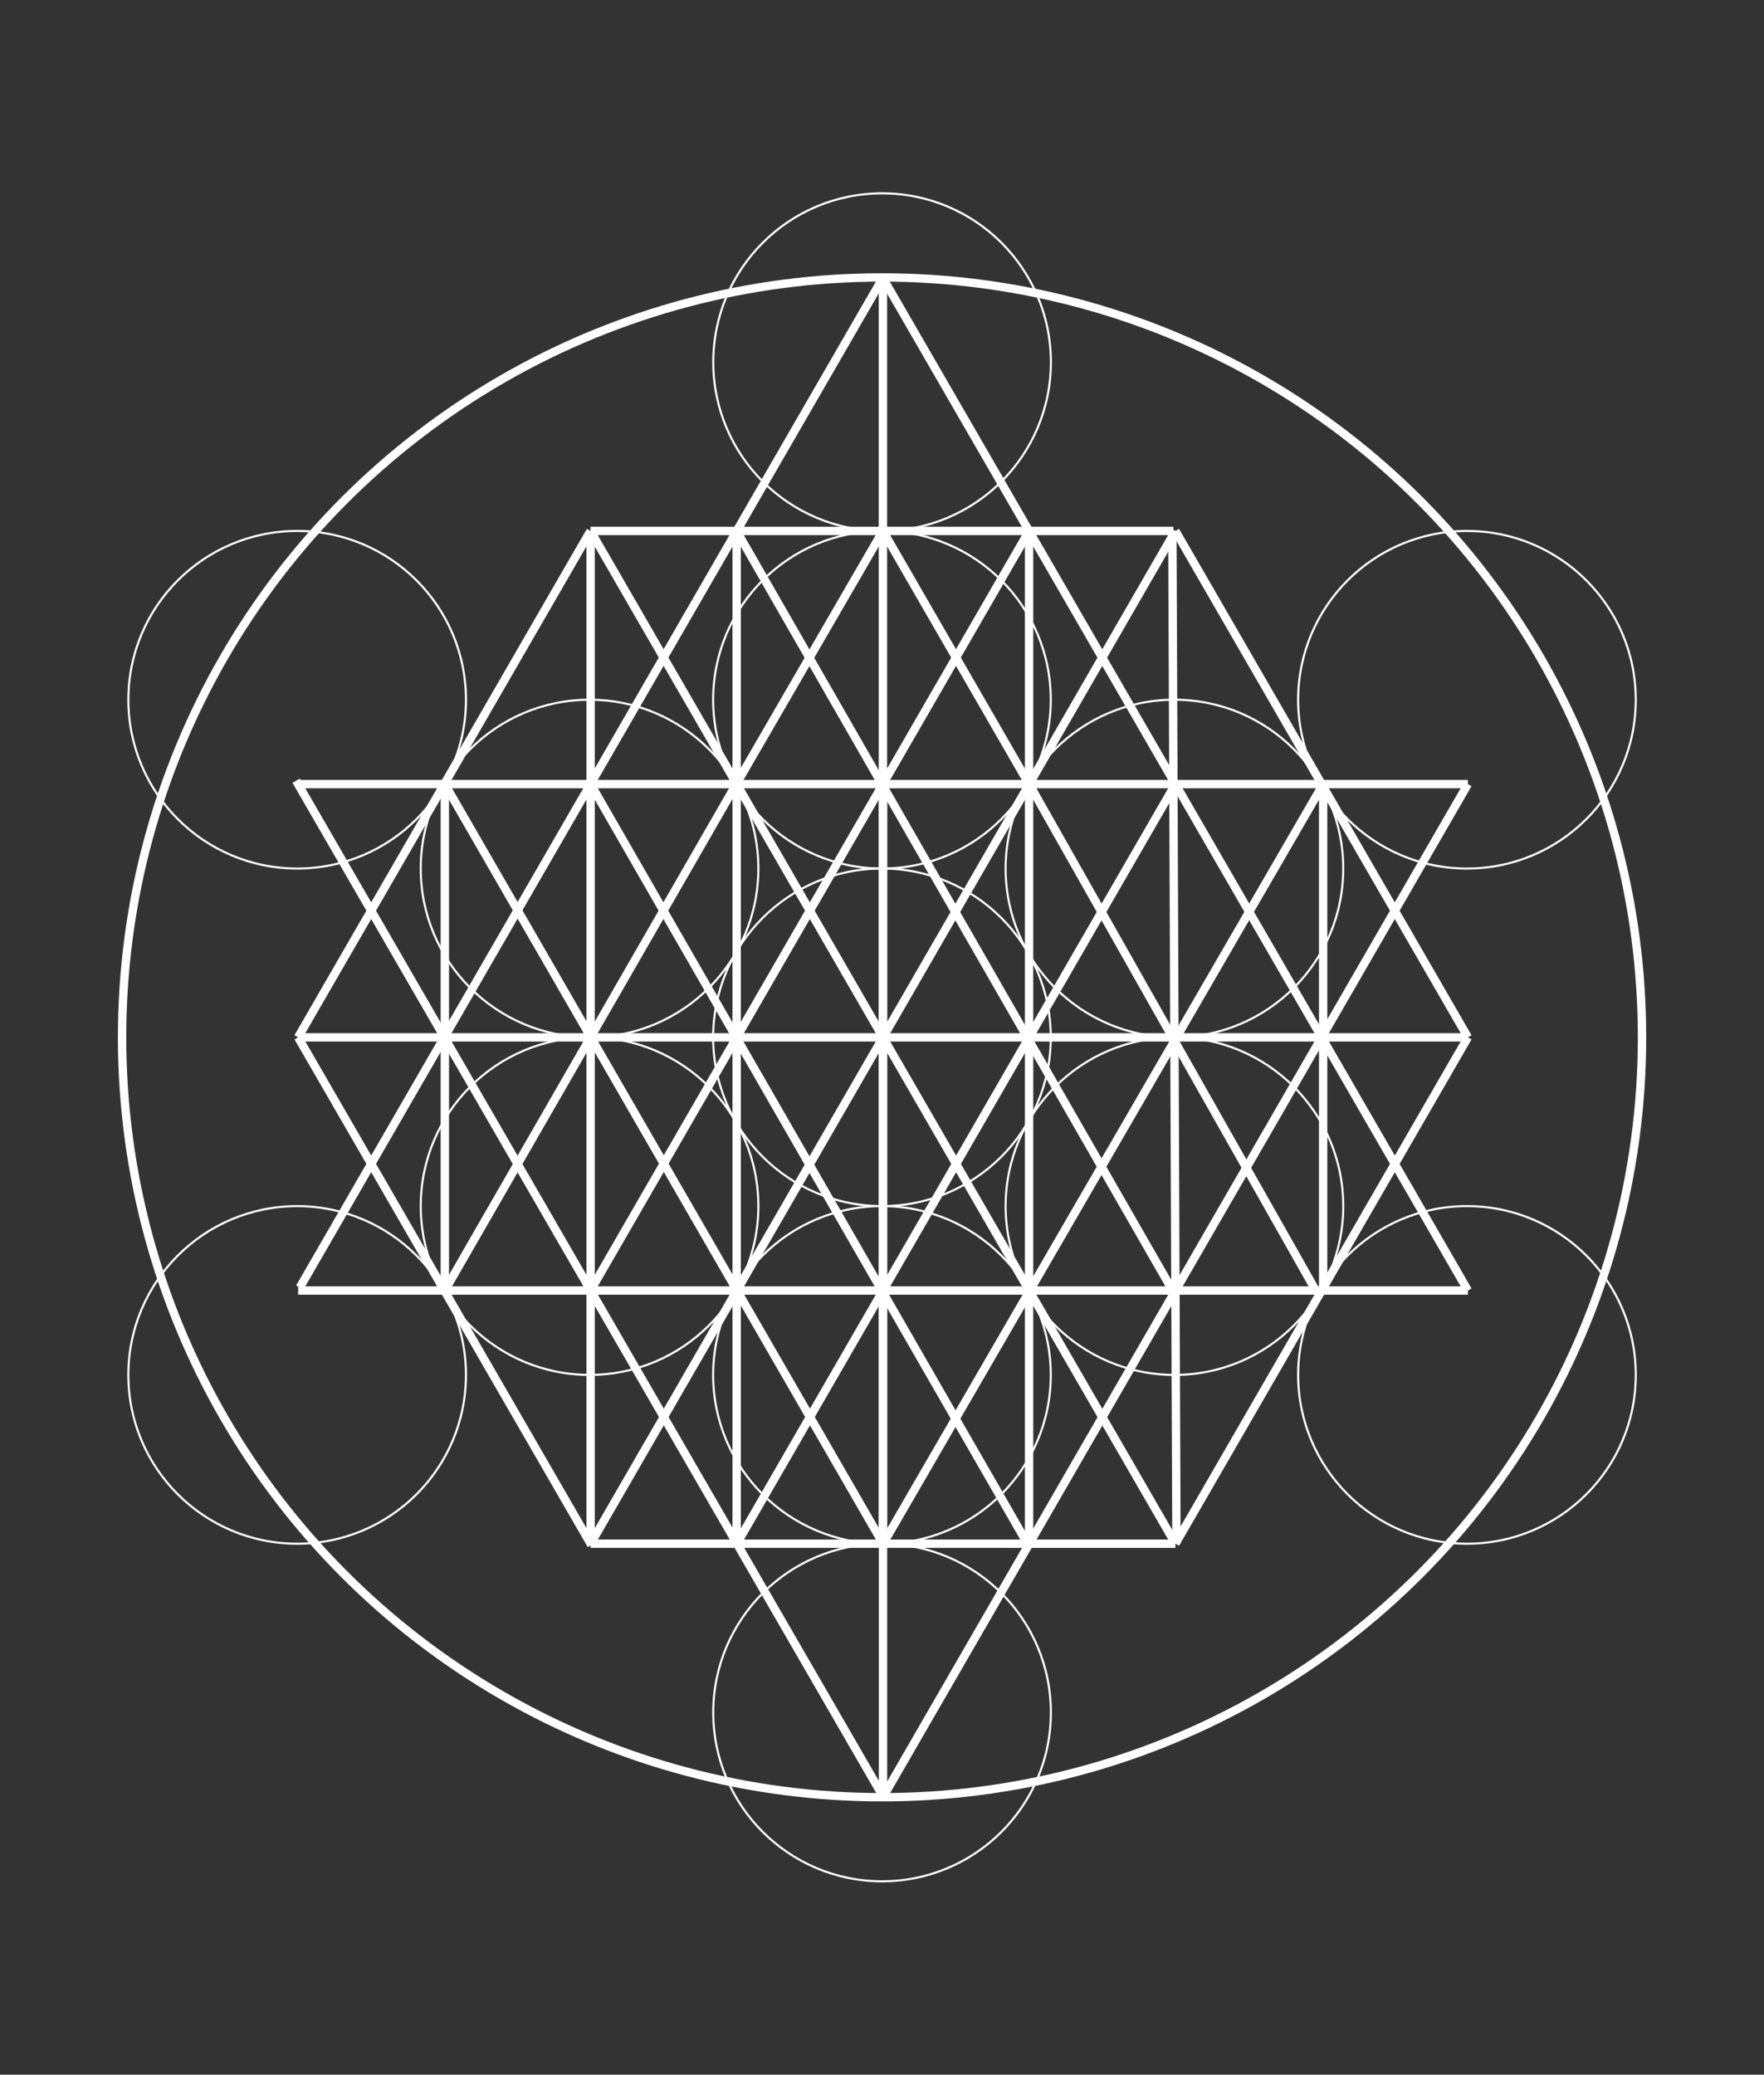 <?xml version="1.0" encoding="utf-8"?>
<!-- Generator: Adobe Illustrator 16.0.0, SVG Export Plug-In . SVG Version: 6.00 Build 0)  -->
<!DOCTYPE svg PUBLIC "-//W3C//DTD SVG 1.1//EN" "http://www.w3.org/Graphics/SVG/1.1/DTD/svg11.dtd">
<svg version="1.1" id="Layer_1" xmlns="http://www.w3.org/2000/svg" xmlns:xlink="http://www.w3.org/1999/xlink" x="0px" y="0px"
	 width="1687px" height="1984.252px" viewBox="-1.474 0 1687 1984.252" enable-background="new -1.474 0 1687 1984.252"
	 xml:space="preserve">

	 	 <rect x="-1.474" y="0" width="1687" height="1984.252" fill="#333333" stroke="none"/>

	 	 <style>
		#hexagon, #sixtyFour, #fruit {
			cursor: pointer;
			transition: 0.2s;
		}
	 </style>
	 
<g id="_x36_4Tetra3DFullGroup">
	<g id="back">
		<rect id="image" x="0" y="-13.988" display="none" fill="#130E22" width="1684.052" height="2012.229"/>
	</g>
	<g id="fruit" stroke-width="2">
		<g>
			<path fill="none" stroke="#FFFFFF" d="M1003.438,992.146c0,89.157-72.301,161.414-161.39,161.414
				c-89.201,0-161.498-72.252-161.498-161.414c0-89.222,72.296-161.474,161.498-161.474
				C931.143,830.676,1003.438,902.928,1003.438,992.146z"/>
			<path fill="none" stroke="#FFFFFF" d="M1003.438,669.264c0,89.16-72.301,161.414-161.39,161.414
				c-89.201,0-161.498-72.254-161.498-161.414c0-89.218,72.296-161.47,161.498-161.47
				C931.143,507.794,1003.438,580.046,1003.438,669.264z"/>
			<path fill="none" stroke="#FFFFFF" d="M723.778,830.703c0,89.16-72.293,161.414-161.39,161.414
				c-89.196,0-161.497-72.254-161.497-161.414c0-89.218,72.301-161.47,161.497-161.47
				C651.485,669.233,723.778,741.485,723.778,830.703z"/>
			<path fill="none" stroke="#FFFFFF" d="M723.782,1153.574c0,89.162-72.294,161.414-161.387,161.414
				c-89.2,0-161.496-72.252-161.496-161.414c0-89.218,72.296-161.47,161.496-161.47
				C651.487,992.105,723.782,1064.357,723.782,1153.574z"/>
			<path fill="none" stroke="#FFFFFF" d="M1003.438,1315.029c0,89.16-72.299,161.412-161.39,161.412
				c-89.201,0-161.497-72.252-161.497-161.412c0-89.22,72.295-161.476,161.497-161.476
				C931.145,1153.56,1003.438,1225.812,1003.438,1315.029z"/>
			<path fill="none" stroke="#FFFFFF" d="M1283.149,1153.588c0,89.162-72.295,161.414-161.391,161.414
				c-89.197,0-161.496-72.252-161.496-161.414c0-89.219,72.299-161.471,161.496-161.471
				C1210.854,992.117,1283.149,1064.369,1283.149,1153.588z"/>
			<path fill="none" stroke="#FFFFFF" d="M1283.137,830.703c0,89.161-72.295,161.414-161.387,161.414
				c-89.201,0-161.496-72.253-161.496-161.414c0-89.218,72.295-161.469,161.496-161.469
				C1210.842,669.234,1283.137,741.485,1283.137,830.703z"/>
			<path fill="none" stroke="#FFFFFF" d="M1003.542,346.382c0,89.161-72.295,161.414-161.384,161.414
				c-89.201,0-161.498-72.253-161.498-161.414c0-89.219,72.294-161.47,161.498-161.47
				C931.247,184.912,1003.542,257.163,1003.542,346.382z"/>
			<path fill="none" stroke="#FFFFFF" d="M444.16,669.275c0,89.161-72.294,161.414-161.386,161.414
				c-89.201,0-161.5-72.253-161.5-161.414c0-89.223,72.296-161.474,161.5-161.474C371.865,507.807,444.16,580.058,444.16,669.275z"
				/>
			<path fill="none" stroke="#FFFFFF" d="M444.148,1315.041c0,89.164-72.294,161.416-161.391,161.416
				c-89.199,0-161.497-72.252-161.497-161.416c0-89.217,72.292-161.467,161.497-161.467
				C371.854,1153.574,444.148,1225.824,444.148,1315.041z"/>
			<path fill="none" stroke="#FFFFFF" d="M1562.901,1315.031c0,89.162-72.295,161.414-161.391,161.414
				c-89.195,0-161.496-72.252-161.496-161.414c0-89.22,72.301-161.47,161.496-161.47
				C1490.606,1153.562,1562.901,1225.812,1562.901,1315.031z"/>
			<path fill="none" stroke="#FFFFFF" d="M1562.891,669.286c0,89.162-72.295,161.414-161.387,161.414
				c-89.201,0-161.496-72.252-161.496-161.414c0-89.218,72.295-161.469,161.496-161.469
				C1490.596,507.817,1562.891,580.068,1562.891,669.286z"/>
			<path fill="none" stroke="#FFFFFF" d="M1003.524,1637.922c0,89.162-72.295,161.416-161.39,161.416
				c-89.201,0-161.498-72.254-161.498-161.416c0-89.217,72.296-161.467,161.498-161.467
				C931.229,1476.455,1003.524,1548.705,1003.524,1637.922z"/>
		</g>
	</g>
	<g id="sixtyFour" stroke-width="8">
		<line fill="none" stroke="#FFFFFF" stroke-miterlimit="10" x1="1120.697" y1="507.814" x2="563.248" y2="507.801"/>
		<line fill="none" stroke="#FFFFFF" stroke-miterlimit="10" x1="563.248" y1="507.801" x2="283.574" y2="992.114"/>
		<line fill="none" stroke="#FFFFFF" stroke-miterlimit="10" x1="563.283" y1="1476.427" x2="1122.65" y2="1476.452"/>
		<line fill="none" stroke="#FFFFFF" stroke-miterlimit="10" x1="1122.672" y1="1476.415" x2="1402.365" y2="992.128"/>
		<line fill="none" stroke="#FFFFFF" stroke-miterlimit="10" x1="1402.365" y1="992.128" x2="1122.627" y2="507.79"/>
		<line fill="none" stroke="#FFFFFF" stroke-miterlimit="10" x1="283.625" y1="749.951" x2="1402.324" y2="749.951"/>
		<line fill="none" stroke="#FFFFFF" stroke-miterlimit="10" x1="843" y1="1718.624" x2="843" y2="749.951"/>
		<line fill="none" stroke="#FFFFFF" stroke-miterlimit="10" x1="283.556" y1="992.177" x2="1402.365" y2="992.177"/>
		<line fill="none" stroke="#FFFFFF" stroke-miterlimit="10" x1="285.197" y1="1231.46" x2="842.932" y2="265.628"/>
		<line fill="none" stroke="#FFFFFF" stroke-miterlimit="10" x1="563.248" y1="507.801" x2="1122.65" y2="1476.452"/>
		<line fill="none" stroke="#FFFFFF" stroke-miterlimit="10" x1="703.03" y1="507.896" x2="1118.592" y2="1231.925"/>
		<line fill="none" stroke="#FFFFFF" stroke-miterlimit="10" x1="842.915" y1="507.791" x2="702.622" y2="749.958"/>
		<line fill="none" stroke="#FFFFFF" stroke-miterlimit="10" x1="842.915" y1="507.791" x2="982.631" y2="749.951"/>
		<line fill="none" stroke="#FFFFFF" stroke-miterlimit="10" x1="702.622" y1="749.958" x2="423.551" y2="1234.899"/>
		<line fill="none" stroke="#FFFFFF" stroke-miterlimit="10" x1="563.313" y1="749.846" x2="981.418" y2="1476.925"/>
		<line fill="none" stroke="#FFFFFF" stroke-miterlimit="10" x1="1122.62" y1="749.962" x2="702.622" y2="1477.386"/>
		<line fill="none" stroke="#FFFFFF" stroke-miterlimit="10" x1="982.814" y1="749.952" x2="1257.198" y2="1234.899"/>
		<line fill="none" stroke="#FFFFFF" stroke-miterlimit="10" x1="1122.62" y1="749.962" x2="1262.534" y2="992.103"/>
		<line fill="none" stroke="#FFFFFF" stroke-miterlimit="10" x1="982.679" y1="507.865" x2="563.248" y2="1234.31"/>
		<line fill="none" stroke="#FFFFFF" stroke-miterlimit="10" x1="842.708" y1="265.628" x2="1122.593" y2="750.006"/>
		<line fill="none" stroke="#FFFFFF" stroke-miterlimit="10" x1="1122.627" y1="507.79" x2="563.37" y2="1476.462"/>
		<line fill="none" stroke="#FFFFFF" stroke-miterlimit="10" x1="283.625" y1="992.122" x2="564.067" y2="1477.679"/>
		<line fill="none" stroke="#FFFFFF" stroke-miterlimit="10" x1="1402.365" y1="1234.302" x2="283.666" y2="1234.302"/>
		<line fill="none" stroke="#FFFFFF" stroke-miterlimit="10" x1="1402.366" y1="1234.3" x2="1262.535" y2="992.128"/>
		<line fill="none" stroke="#FFFFFF" stroke-miterlimit="10" x1="1402.324" y1="749.951" x2="843.057" y2="1718.624"/>
		<line fill="none" stroke="#FFFFFF" stroke-miterlimit="10" x1="843.076" y1="1476.46" x2="1263.929" y2="750.004"/>
		<line fill="none" stroke="#FFFFFF" stroke-miterlimit="10" x1="843.076" y1="1476.46" x2="423.939" y2="750.004"/>
		<line fill="none" stroke="#FFFFFF" stroke-miterlimit="10" x1="843.283" y1="1718.622" x2="281.686" y2="746.707"/>
		<line fill="none" stroke="#FFFFFF" stroke-miterlimit="10" x1="563.37" y1="507.738" x2="563.37" y2="1476.462"/>
		<line fill="none" stroke="#FFFFFF" stroke-miterlimit="10" x1="1123.632" y1="1476.452" x2="1119.714" y2="507.79"/>
		<line fill="none" stroke="#FFFFFF" stroke-miterlimit="10" x1="703.03" y1="507.896" x2="703.03" y2="1476.62"/>
		<line fill="none" stroke="#FFFFFF" stroke-miterlimit="10" x1="842.915" y1="265.628" x2="842.915" y2="1476.515"/>
		<line fill="none" stroke="#FFFFFF" stroke-miterlimit="10" x1="982.679" y1="507.865" x2="982.679" y2="1476.589"/>
		<line fill="none" stroke="#FFFFFF" stroke-miterlimit="10" x1="1263.929" y1="750.004" x2="1263.929" y2="1234.899"/>
		<line fill="none" stroke="#FFFFFF" stroke-miterlimit="10" x1="423.939" y1="750.004" x2="423.939" y2="1234.899"/>
		<circle fill="none" stroke="#FFFFFF" cx="842.083" cy="992.125" r="726.798"/>
	</g>
	<g id="hexagon" >
		<polygon fill="#FFFFFF" fill-opacity="0" stroke="#FFE86D" stroke-miterlimit="10" stroke-opacity="0" points="1.099,506.579 
			842.079,21.033 1683.069,506.579 1683.069,1477.671 842.079,1963.217 1.099,1477.671 		"/>
	</g>
</g>
</svg>
